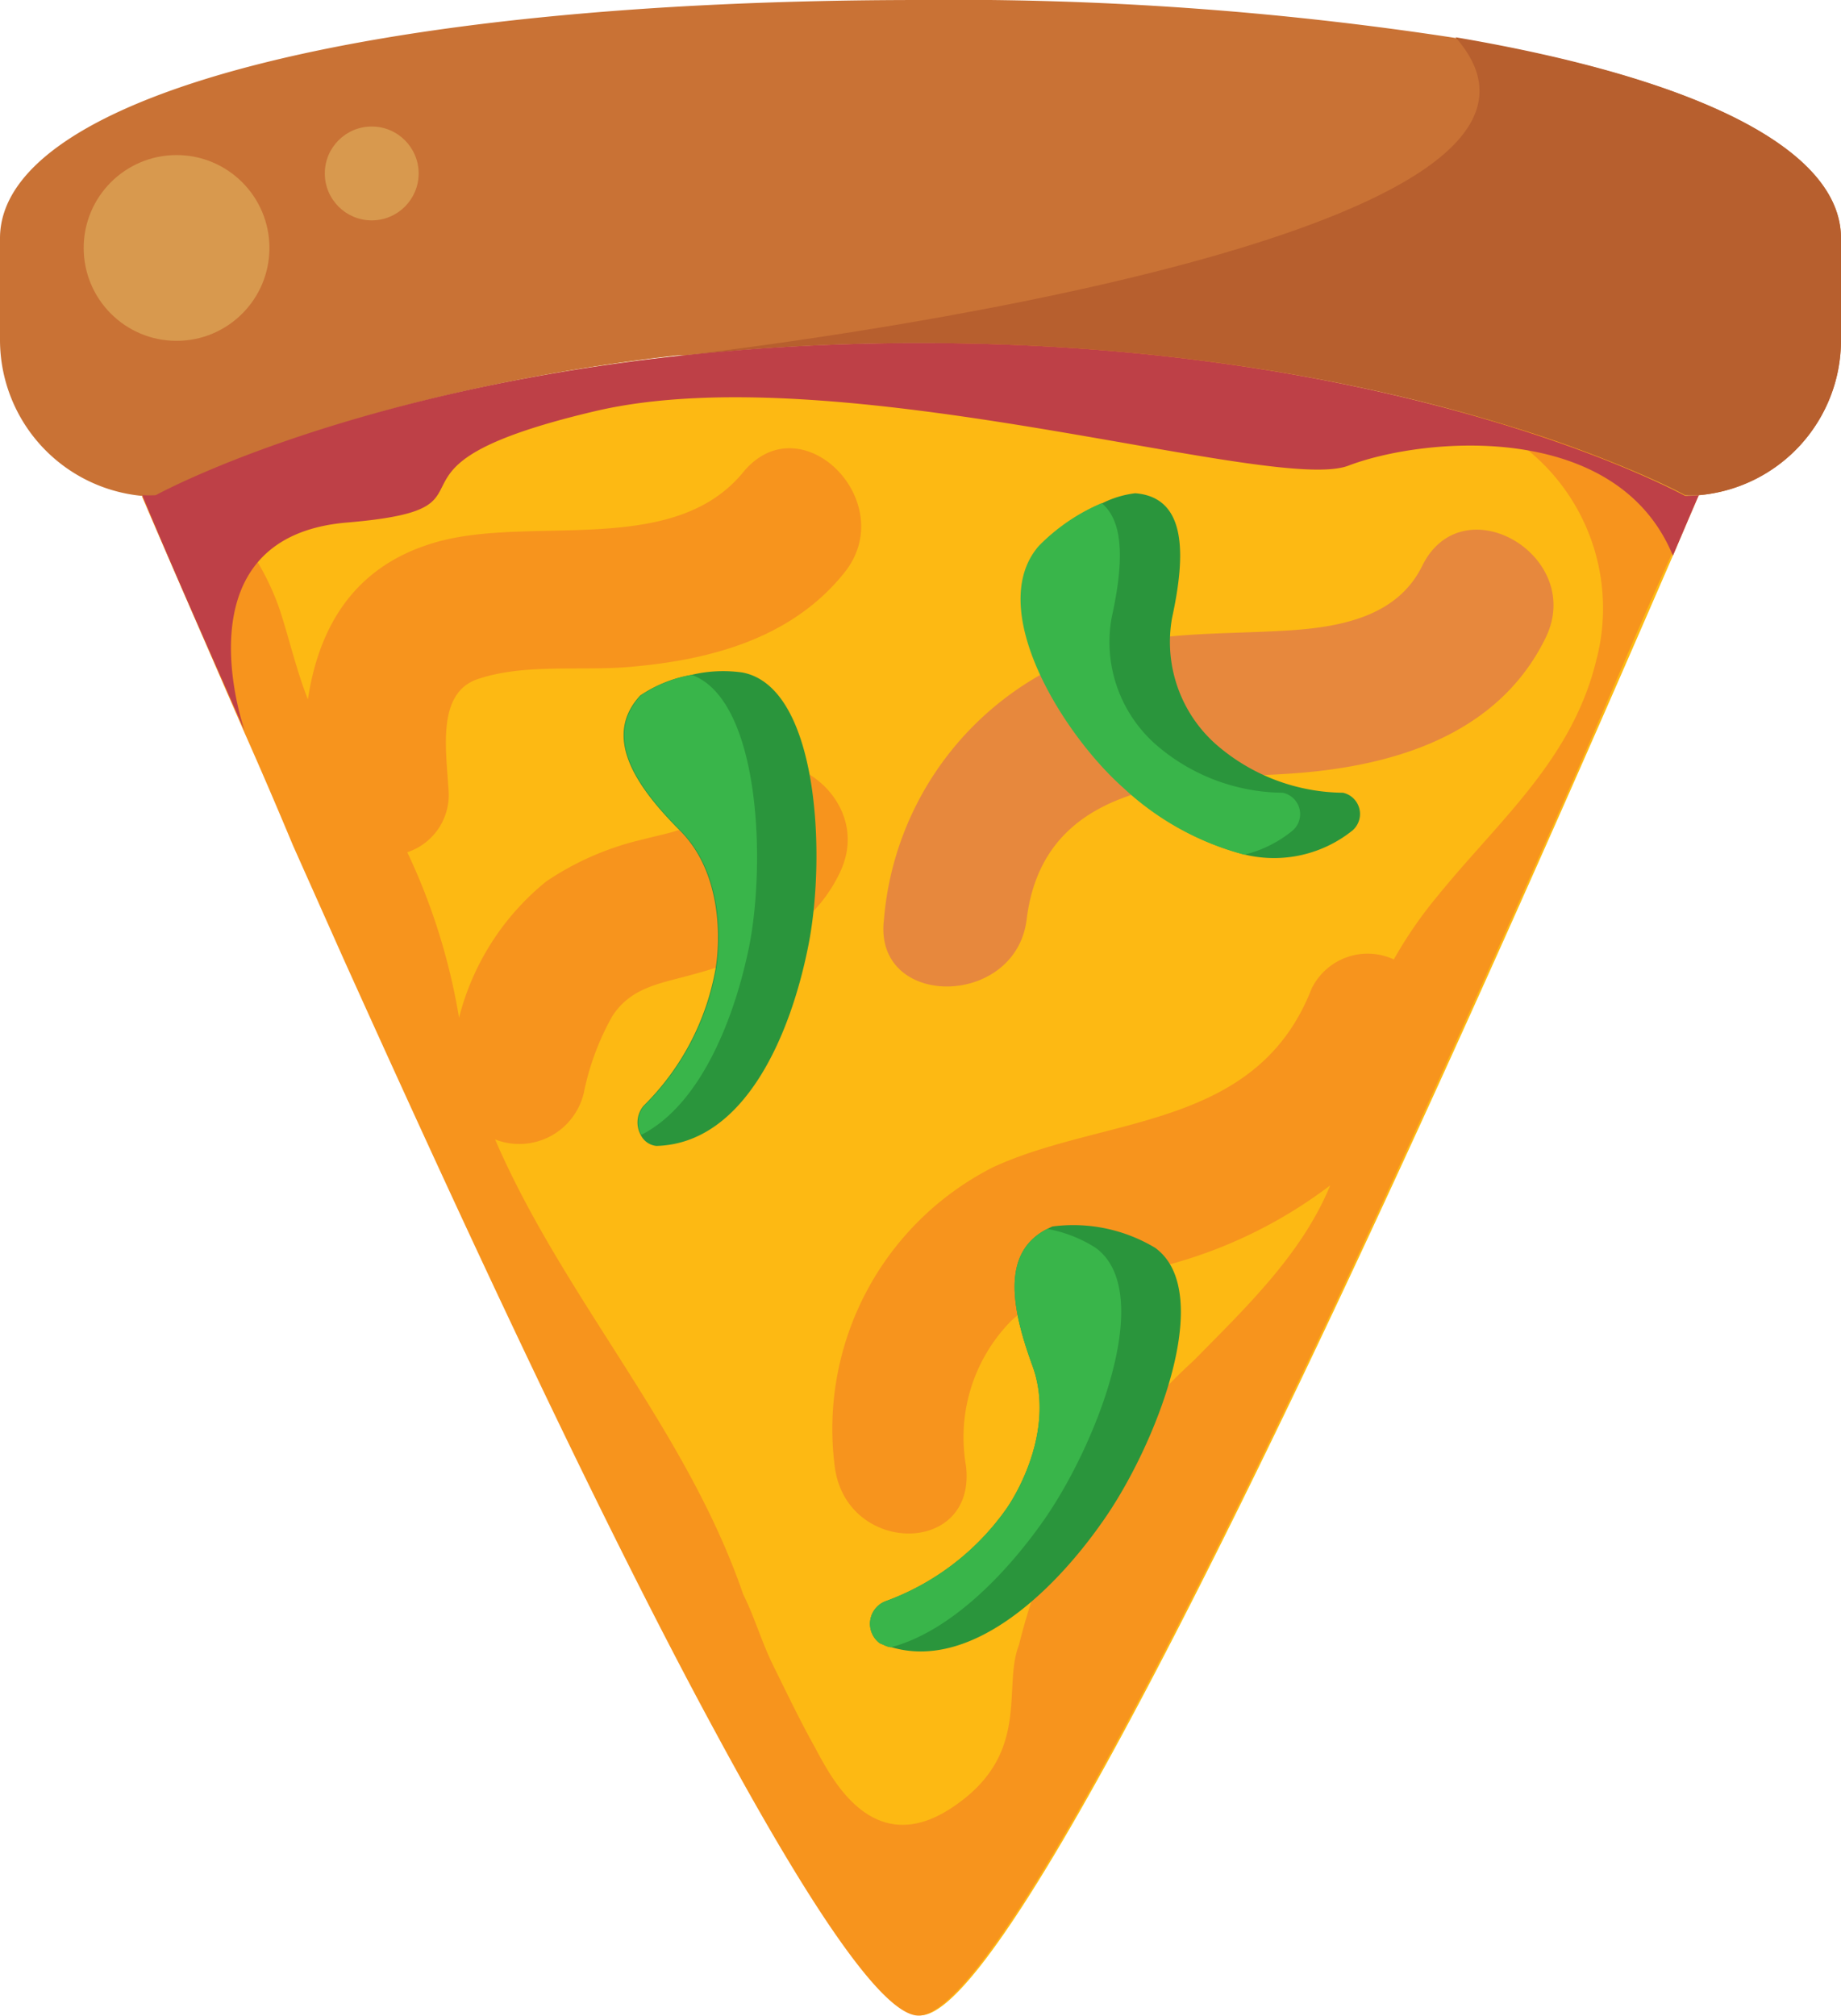 <svg xmlns="http://www.w3.org/2000/svg" viewBox="0 0 76.12 83.35"><defs><style>.cls-1{fill:#fdb913;}.cls-2{fill:#c97235;}.cls-3{fill:#d8994e;}.cls-4{fill:#b75f2e;}.cls-5{fill:#e7883d;}.cls-6{fill:#f7941d;}.cls-7{fill:#be4047;}.cls-8{fill:#2a953c;}.cls-9{fill:#39b54a;}</style></defs><g id="Layer_3" data-name="Layer 3"><path class="cls-1" d="M70.24,20.47c-.34.78-.69,1.61-1.07,2.5-1.23,2.83-2.68,6.17-4.28,9.79-3.35,7.58-7.33,16.41-11.23,24.55-6.72,14-13.18,26-15.6,26-1.52,0-4.64-4.75-8.42-11.76-3-5.64-6.5-12.75-9.9-20-1.86-4-3.7-8-5.45-11.91l-2.1-4.71q-1.06-2.4-2-4.65a0,0,0,0,0,0,0v0C8.48,26.51,7,23.17,5.88,20.47a5.12,5.12,0,0,0,.56,0s.23-.13.67-.34c2.71-1.31,13.55-5.95,31-5.95a83.43,83.43,0,0,1,23.6,3.2,43.69,43.69,0,0,1,8,3.09A5.25,5.25,0,0,0,70.24,20.47Z"/><path class="cls-2" d="M76.12,9.85v4.2a6.43,6.43,0,0,1-5.88,6.42,5.25,5.25,0,0,1-.56,0s-11.37-6.29-31.62-6.29a91.14,91.14,0,0,0-9.75.51l-.29,0C14.09,16.27,6.44,20.5,6.44,20.5a5.12,5.12,0,0,1-.56,0A6.48,6.48,0,0,1,0,14.05V9.85C0,4,15,0,38.06,0A136.53,136.53,0,0,1,60.18,1.57C70.25,3.25,76.12,6.19,76.12,9.85Z"/><circle class="cls-3" cx="7.3" cy="10.25" r="3.84"/><circle class="cls-3" cx="15.37" cy="7.17" r="1.94"/><path class="cls-4" d="M76.12,9.85v4.2a6.43,6.43,0,0,1-5.88,6.42,5.25,5.25,0,0,1-.56,0s-11.37-6.29-31.62-6.29a91.14,91.14,0,0,0-9.75.51c3.57-.42,39.21-4.81,31.87-13.15C70.25,3.25,76.12,6.19,76.12,9.85Z"/><path class="cls-5" d="M42.45,38c.68-5.54,6.21-5.76,10.56-6s8.86-1.49,10.89-5.62c1.67-3.39-3.41-6.38-5.09-3-1,2.05-3.25,2.52-5.37,2.67-2.94.2-5.93,0-8.74,1.05A12.83,12.83,0,0,0,36.55,38C36.09,41.72,42,41.69,42.45,38Z"/><path class="cls-6" d="M69.68,20.5a43.64,43.64,0,0,0-8-3.09,1.78,1.78,0,0,0,.63.58A8.43,8.43,0,0,1,66,27.3C65,31.4,62,33.89,59.47,37a17.76,17.76,0,0,0-1.84,2.66,2.58,2.58,0,0,0-3.4,1.21c-2.29,5.86-8.56,5.25-13.17,7.38a12.13,12.13,0,0,0-6.55,12.34c.44,3.71,5.88,3.76,5.43,0a6.86,6.86,0,0,1,1.88-6c1.69-1.55,4.23-1.7,6.3-2.26A19.38,19.38,0,0,0,55,49c-1.17,2.85-3.5,5.06-5.63,7.23A26.3,26.3,0,0,0,43.06,65,27.84,27.84,0,0,0,42.13,68c-.7,1.78.56,4.55-2.81,6.75s-5.07-1.52-5.66-2.58S32.54,70,32,68.91s-.77-2-1.27-3c-2.34-6.83-7.42-12.23-10.26-18.81a2.74,2.74,0,0,0,3.67-1.93A10.8,10.8,0,0,1,25.32,42c.75-1.15,1.89-1.33,3.15-1.67,2.55-.67,5.09-1.77,6.27-4.29,1.61-3.42-3.48-6.42-5.09-3-.57,1.22-1.87,1.34-3.07,1.66a11.91,11.91,0,0,0-4,1.74,10.61,10.61,0,0,0-3.6,5.63,25.8,25.8,0,0,0-2.14-6.84,2.5,2.5,0,0,0,1.7-2.65c-.09-1.57-.48-3.92,1.19-4.5,1.9-.65,4.18-.35,6.16-.5,3.39-.27,6.8-1.15,9-3.88,2.39-2.92-1.76-7.11-4.17-4.17-2.88,3.5-8.67,1.78-12.61,2.86-3.44.95-4.92,3.49-5.38,6.52-.45-1.14-.73-2.34-1.11-3.54-.68-2.13-2.35-4.66-4.52-5.19-.44.21-.67.34-.67.34a5.12,5.12,0,0,1-.56,0c1.16,2.7,2.6,6,4.24,9.77v0a0,0,0,0,1,0,0q1,2.25,2,4.65l2.1,4.71c1.75,3.88,3.59,7.92,5.45,11.91,3.4,7.29,6.86,14.4,9.9,20,3.78,7,6.9,11.76,8.42,11.76,2.42,0,8.88-12,15.6-26,3.9-8.14,7.88-17,11.23-24.55,1.6-3.62,3-7,4.28-9.79.38-.89.73-1.72,1.07-2.5A5.25,5.25,0,0,1,69.68,20.5Z"/><path class="cls-7" d="M70.24,20.47c-.34.78-.69,1.61-1.07,2.5-2.32-5.63-10.3-4.91-13.42-3.72S34.68,14.62,24.59,17s-3.11,4-10.24,4.6c-6.82.57-4.44,8-4.23,8.62C8.48,26.51,7,23.17,5.88,20.47a5.12,5.12,0,0,0,.56,0s11.37-6.29,31.62-6.29S69.68,20.5,69.68,20.5A5.25,5.25,0,0,0,70.24,20.47Z"/><path class="cls-8" d="M55.92,34.33a5.18,5.18,0,0,1-4.44,1,11.68,11.68,0,0,1-5-2.76c-2.51-2.22-5.74-7.42-3.5-10a8,8,0,0,1,2.6-1.77,4.11,4.11,0,0,1,1.36-.41c2.14.17,2.09,2.54,1.52,5.16a5.65,5.65,0,0,0,1.82,5.22,8.1,8.1,0,0,0,5.25,2A.9.9,0,0,1,55.92,34.33Z"/><path class="cls-8" d="M33.44,39c-.72,3.73-2.63,8.27-6.3,8.37a.81.81,0,0,1-.65-.46,1.07,1.07,0,0,1,.12-1.2,10.54,10.54,0,0,0,2.95-5.52c.2-1,.41-4-1.45-5.86s-3.2-3.89-1.64-5.58a5.44,5.44,0,0,1,2.11-.85,5.63,5.63,0,0,1,2.12-.1C33.82,28.4,34.16,35.26,33.44,39Z"/><path class="cls-8" d="M45.58,62.91c-2.1,3-5.49,6.14-8.73,5.18-.15,0-.31-.1-.47-.16a1,1,0,0,1,.21-1.73,10.52,10.52,0,0,0,5-3.8c.62-.88,2-3.48,1.1-5.94s-1.27-4.7.61-5.66l.21-.1a6.58,6.58,0,0,1,4.25.88C50.3,53.42,47.78,59.81,45.58,62.91Z"/><path class="cls-9" d="M53.45,34.33a5,5,0,0,1-2,1,11.68,11.68,0,0,1-5-2.76c-2.51-2.22-5.74-7.42-3.5-10a8,8,0,0,1,2.6-1.77c1,.82.86,2.71.41,4.75a5.65,5.65,0,0,0,1.82,5.22,8.1,8.1,0,0,0,5.25,2A.9.9,0,0,1,53.45,34.33Z"/><path class="cls-9" d="M31,39c-.59,3-2,6.65-4.48,7.91a1.07,1.07,0,0,1,.12-1.2,10.54,10.54,0,0,0,2.95-5.52c.2-1,.41-4-1.45-5.86s-3.2-3.89-1.64-5.58a5.44,5.44,0,0,1,2.11-.85C31.37,28.92,31.67,35.4,31,39Z"/><path class="cls-9" d="M43.11,62.91c-1.56,2.21-3.85,4.54-6.26,5.18-.15,0-.31-.1-.47-.16a1,1,0,0,1,.21-1.73,10.52,10.52,0,0,0,5-3.8c.62-.88,2-3.48,1.1-5.94s-1.27-4.7.61-5.66a5.56,5.56,0,0,1,2,.78C47.83,53.42,45.31,59.81,43.11,62.91Z"/></g></svg>